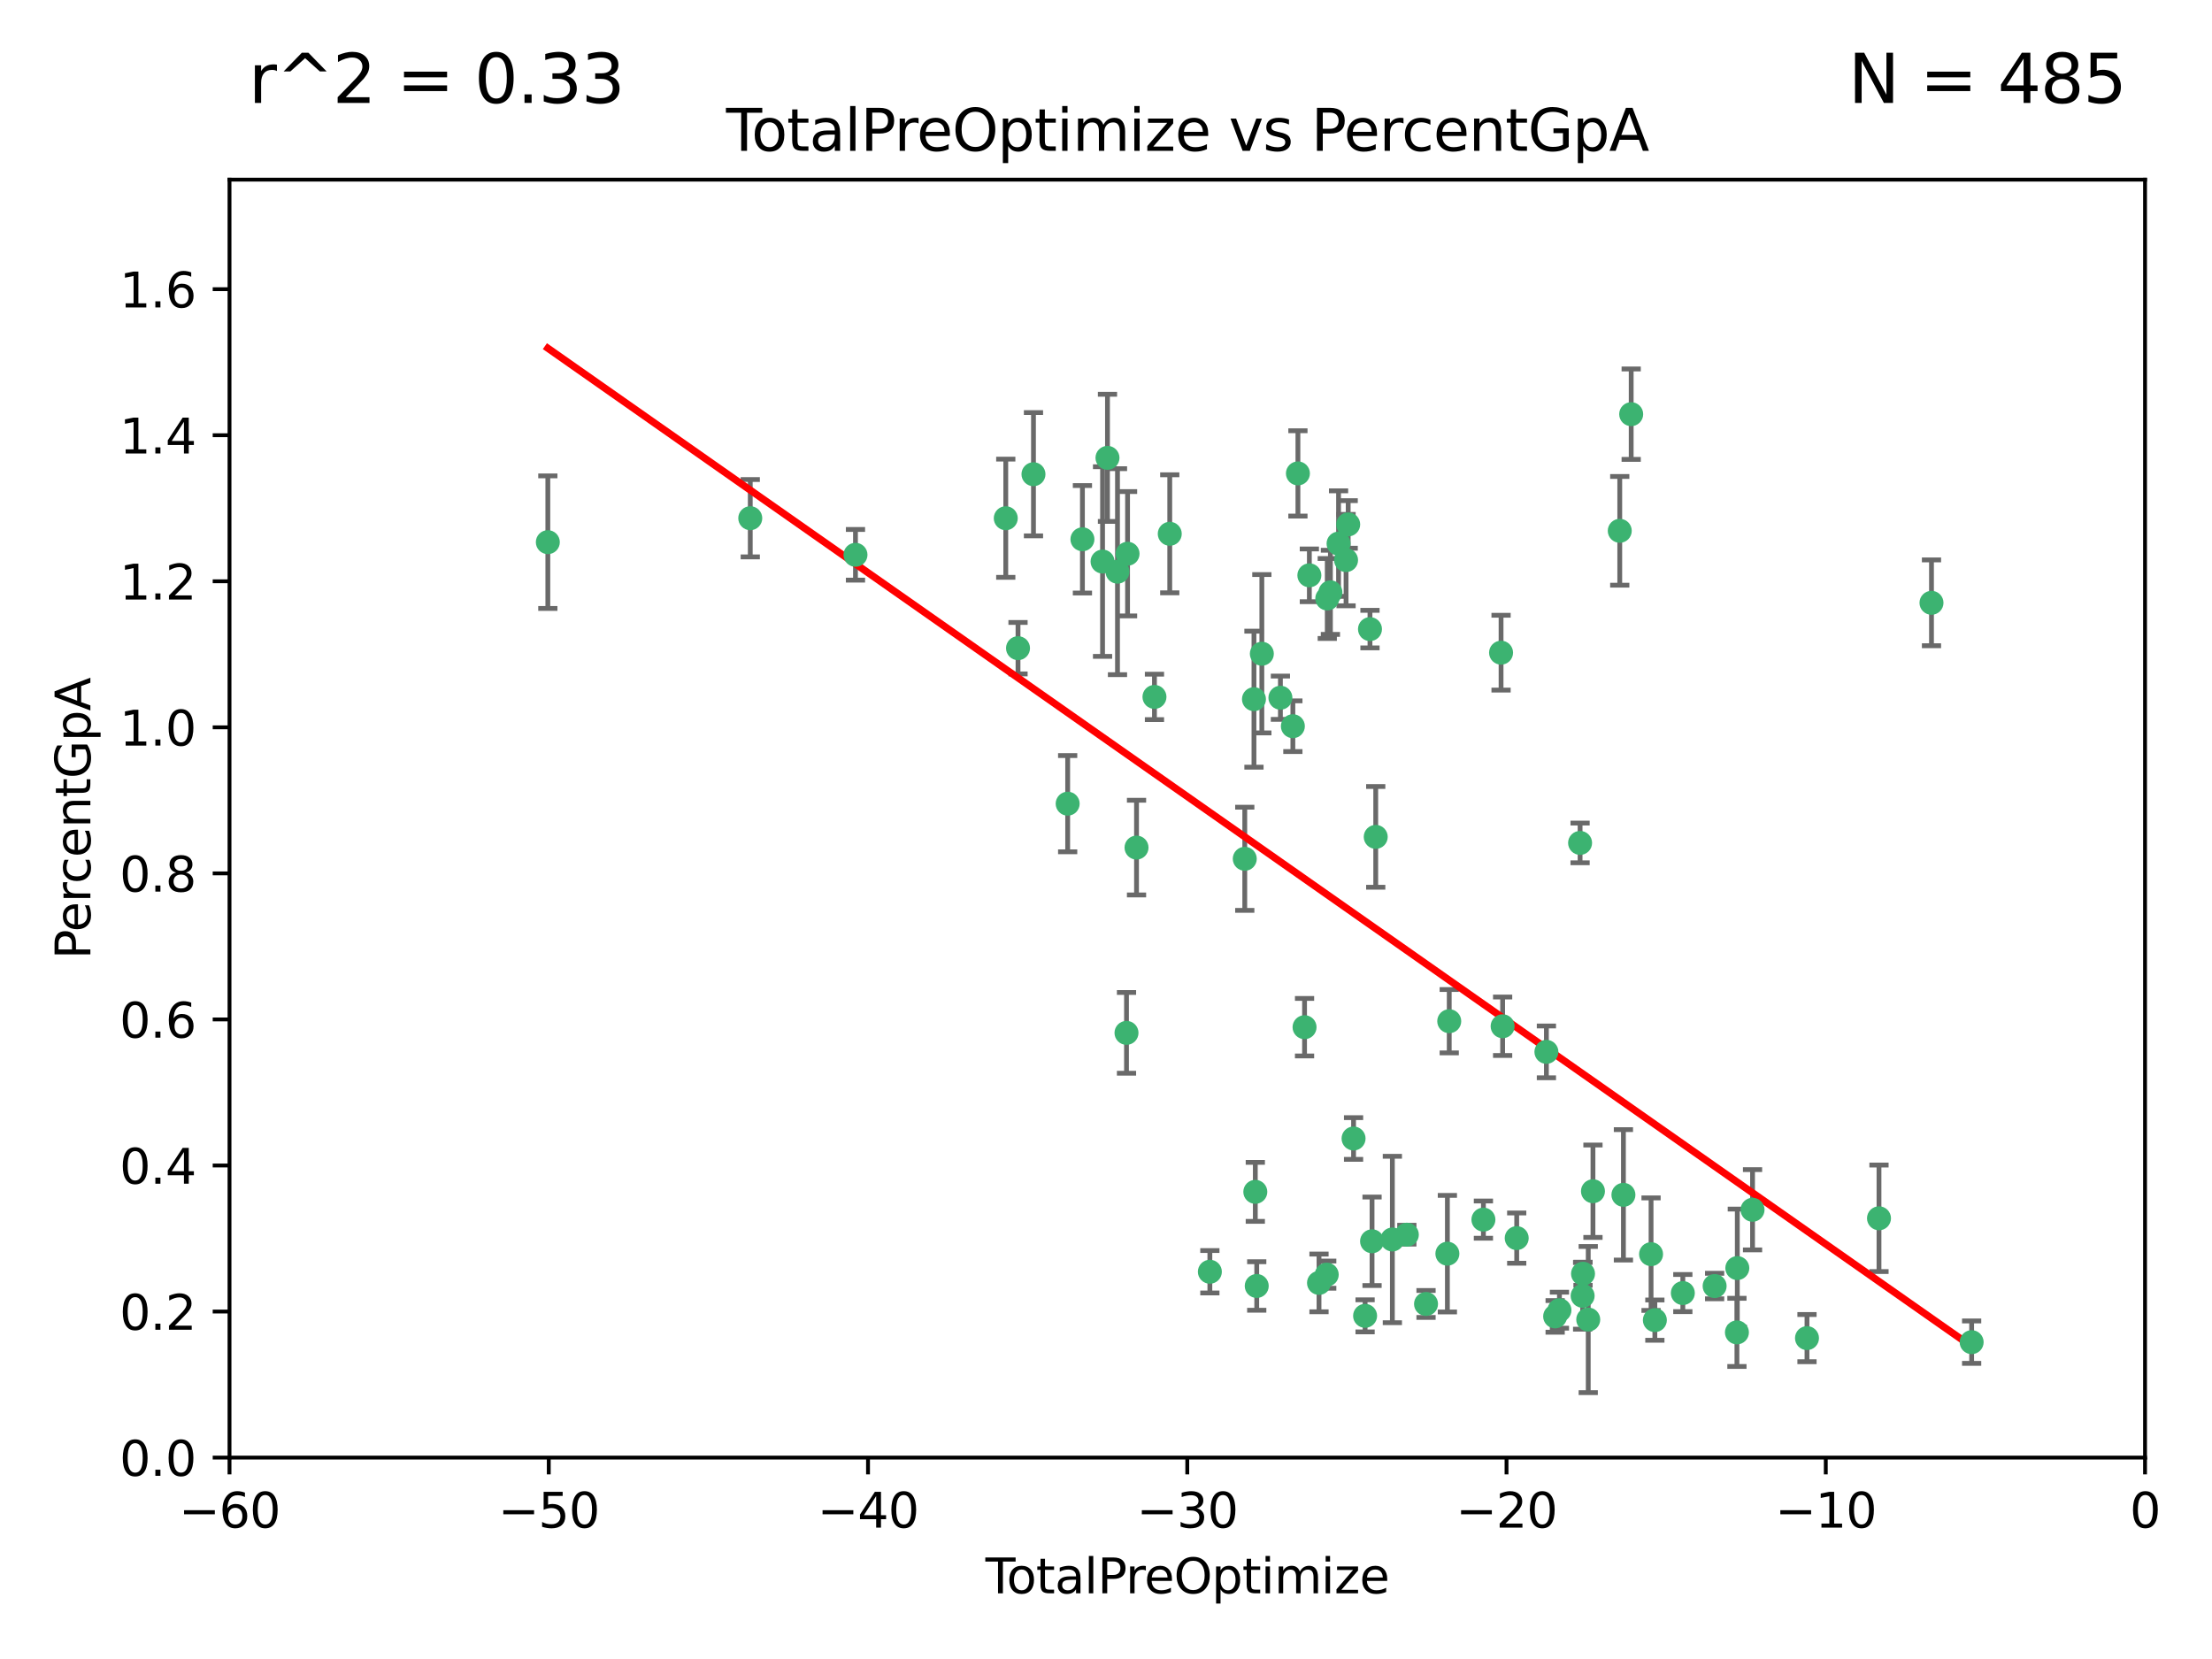 <?xml version="1.0" encoding="utf-8" standalone="no"?>
<!DOCTYPE svg PUBLIC "-//W3C//DTD SVG 1.1//EN"
  "http://www.w3.org/Graphics/SVG/1.1/DTD/svg11.dtd">
<svg xmlns:xlink="http://www.w3.org/1999/xlink" width="460.8pt" height="345.6pt" viewBox="0 0 460.8 345.6" xmlns="http://www.w3.org/2000/svg" version="1.1">
 <defs>
  <style type="text/css">*{stroke-linejoin: round; stroke-linecap: butt}</style>
 </defs>
 <g id="figure_1">
  <g id="patch_1">
   <path d="M 0 345.6 
L 460.8 345.6 
L 460.8 0 
L 0 0 
z
" style="fill: #ffffff"/>
  </g>
  <g id="axes_1">
   <g id="patch_2">
    <path d="M 47.81 303.64 
L 446.85 303.64 
L 446.85 37.422 
L 47.81 37.422 
z
" style="fill: #ffffff"/>
   </g>
   <g id="PathCollection_1">
    <defs>
     <path id="m3c18250bcb" d="M 0 1.118 
C 0.297 1.118 0.581 1 0.791 0.791 
C 1 0.581 1.118 0.297 1.118 0 
C 1.118 -0.297 1 -0.581 0.791 -0.791 
C 0.581 -1 0.297 -1.118 0 -1.118 
C -0.297 -1.118 -0.581 -1 -0.791 -0.791 
C -1 -0.581 -1.118 -0.297 -1.118 0 
C -1.118 0.297 -1 0.581 -0.791 0.791 
C -0.581 1 -0.297 1.118 0 1.118 
z
" style="stroke: #3cb371"/>
    </defs>
    <g clip-path="url(#p58dece9955)">
     <use xlink:href="#m3c18250bcb" x="114.124" y="112.942" style="fill: #3cb371; stroke: #3cb371"/>
     <use xlink:href="#m3c18250bcb" x="156.294" y="107.951" style="fill: #3cb371; stroke: #3cb371"/>
     <use xlink:href="#m3c18250bcb" x="178.212" y="115.575" style="fill: #3cb371; stroke: #3cb371"/>
     <use xlink:href="#m3c18250bcb" x="209.52" y="107.957" style="fill: #3cb371; stroke: #3cb371"/>
     <use xlink:href="#m3c18250bcb" x="212.071" y="135.027" style="fill: #3cb371; stroke: #3cb371"/>
     <use xlink:href="#m3c18250bcb" x="215.291" y="98.789" style="fill: #3cb371; stroke: #3cb371"/>
     <use xlink:href="#m3c18250bcb" x="222.415" y="167.422" style="fill: #3cb371; stroke: #3cb371"/>
     <use xlink:href="#m3c18250bcb" x="225.49" y="112.342" style="fill: #3cb371; stroke: #3cb371"/>
     <use xlink:href="#m3c18250bcb" x="229.683" y="116.981" style="fill: #3cb371; stroke: #3cb371"/>
     <use xlink:href="#m3c18250bcb" x="230.709" y="95.379" style="fill: #3cb371; stroke: #3cb371"/>
     <use xlink:href="#m3c18250bcb" x="232.794" y="119.09" style="fill: #3cb371; stroke: #3cb371"/>
     <use xlink:href="#m3c18250bcb" x="234.671" y="215.165" style="fill: #3cb371; stroke: #3cb371"/>
     <use xlink:href="#m3c18250bcb" x="234.891" y="115.354" style="fill: #3cb371; stroke: #3cb371"/>
     <use xlink:href="#m3c18250bcb" x="236.759" y="176.567" style="fill: #3cb371; stroke: #3cb371"/>
     <use xlink:href="#m3c18250bcb" x="240.496" y="145.177" style="fill: #3cb371; stroke: #3cb371"/>
     <use xlink:href="#m3c18250bcb" x="243.682" y="111.2" style="fill: #3cb371; stroke: #3cb371"/>
     <use xlink:href="#m3c18250bcb" x="252.037" y="264.929" style="fill: #3cb371; stroke: #3cb371"/>
     <use xlink:href="#m3c18250bcb" x="259.308" y="178.902" style="fill: #3cb371; stroke: #3cb371"/>
     <use xlink:href="#m3c18250bcb" x="261.223" y="145.65" style="fill: #3cb371; stroke: #3cb371"/>
     <use xlink:href="#m3c18250bcb" x="261.505" y="248.282" style="fill: #3cb371; stroke: #3cb371"/>
     <use xlink:href="#m3c18250bcb" x="261.801" y="267.892" style="fill: #3cb371; stroke: #3cb371"/>
     <use xlink:href="#m3c18250bcb" x="262.865" y="136.185" style="fill: #3cb371; stroke: #3cb371"/>
     <use xlink:href="#m3c18250bcb" x="266.733" y="145.347" style="fill: #3cb371; stroke: #3cb371"/>
     <use xlink:href="#m3c18250bcb" x="269.328" y="151.28" style="fill: #3cb371; stroke: #3cb371"/>
     <use xlink:href="#m3c18250bcb" x="270.381" y="98.62" style="fill: #3cb371; stroke: #3cb371"/>
     <use xlink:href="#m3c18250bcb" x="271.762" y="213.983" style="fill: #3cb371; stroke: #3cb371"/>
     <use xlink:href="#m3c18250bcb" x="272.764" y="119.85" style="fill: #3cb371; stroke: #3cb371"/>
     <use xlink:href="#m3c18250bcb" x="274.773" y="267.254" style="fill: #3cb371; stroke: #3cb371"/>
     <use xlink:href="#m3c18250bcb" x="276.383" y="265.529" style="fill: #3cb371; stroke: #3cb371"/>
     <use xlink:href="#m3c18250bcb" x="276.495" y="124.676" style="fill: #3cb371; stroke: #3cb371"/>
     <use xlink:href="#m3c18250bcb" x="277.15" y="123.393" style="fill: #3cb371; stroke: #3cb371"/>
     <use xlink:href="#m3c18250bcb" x="278.846" y="113.24" style="fill: #3cb371; stroke: #3cb371"/>
     <use xlink:href="#m3c18250bcb" x="280.408" y="116.68" style="fill: #3cb371; stroke: #3cb371"/>
     <use xlink:href="#m3c18250bcb" x="280.853" y="109.247" style="fill: #3cb371; stroke: #3cb371"/>
     <use xlink:href="#m3c18250bcb" x="281.973" y="237.171" style="fill: #3cb371; stroke: #3cb371"/>
     <use xlink:href="#m3c18250bcb" x="284.374" y="274.114" style="fill: #3cb371; stroke: #3cb371"/>
     <use xlink:href="#m3c18250bcb" x="285.392" y="131.055" style="fill: #3cb371; stroke: #3cb371"/>
     <use xlink:href="#m3c18250bcb" x="285.823" y="258.58" style="fill: #3cb371; stroke: #3cb371"/>
     <use xlink:href="#m3c18250bcb" x="286.59" y="174.337" style="fill: #3cb371; stroke: #3cb371"/>
     <use xlink:href="#m3c18250bcb" x="290.054" y="258.208" style="fill: #3cb371; stroke: #3cb371"/>
     <use xlink:href="#m3c18250bcb" x="293.069" y="257.207" style="fill: #3cb371; stroke: #3cb371"/>
     <use xlink:href="#m3c18250bcb" x="297.068" y="271.638" style="fill: #3cb371; stroke: #3cb371"/>
     <use xlink:href="#m3c18250bcb" x="301.517" y="261.164" style="fill: #3cb371; stroke: #3cb371"/>
     <use xlink:href="#m3c18250bcb" x="301.902" y="212.736" style="fill: #3cb371; stroke: #3cb371"/>
     <use xlink:href="#m3c18250bcb" x="309.022" y="254.066" style="fill: #3cb371; stroke: #3cb371"/>
     <use xlink:href="#m3c18250bcb" x="312.699" y="135.965" style="fill: #3cb371; stroke: #3cb371"/>
     <use xlink:href="#m3c18250bcb" x="313.025" y="213.785" style="fill: #3cb371; stroke: #3cb371"/>
     <use xlink:href="#m3c18250bcb" x="315.958" y="257.921" style="fill: #3cb371; stroke: #3cb371"/>
     <use xlink:href="#m3c18250bcb" x="322.145" y="219.122" style="fill: #3cb371; stroke: #3cb371"/>
     <use xlink:href="#m3c18250bcb" x="323.966" y="274.228" style="fill: #3cb371; stroke: #3cb371"/>
     <use xlink:href="#m3c18250bcb" x="324.859" y="272.938" style="fill: #3cb371; stroke: #3cb371"/>
     <use xlink:href="#m3c18250bcb" x="329.161" y="175.595" style="fill: #3cb371; stroke: #3cb371"/>
     <use xlink:href="#m3c18250bcb" x="329.692" y="269.943" style="fill: #3cb371; stroke: #3cb371"/>
     <use xlink:href="#m3c18250bcb" x="329.771" y="265.342" style="fill: #3cb371; stroke: #3cb371"/>
     <use xlink:href="#m3c18250bcb" x="330.86" y="274.885" style="fill: #3cb371; stroke: #3cb371"/>
     <use xlink:href="#m3c18250bcb" x="331.843" y="248.154" style="fill: #3cb371; stroke: #3cb371"/>
     <use xlink:href="#m3c18250bcb" x="337.425" y="110.578" style="fill: #3cb371; stroke: #3cb371"/>
     <use xlink:href="#m3c18250bcb" x="338.189" y="248.906" style="fill: #3cb371; stroke: #3cb371"/>
     <use xlink:href="#m3c18250bcb" x="339.806" y="86.28" style="fill: #3cb371; stroke: #3cb371"/>
     <use xlink:href="#m3c18250bcb" x="343.946" y="261.265" style="fill: #3cb371; stroke: #3cb371"/>
     <use xlink:href="#m3c18250bcb" x="344.738" y="275.006" style="fill: #3cb371; stroke: #3cb371"/>
     <use xlink:href="#m3c18250bcb" x="350.564" y="269.367" style="fill: #3cb371; stroke: #3cb371"/>
     <use xlink:href="#m3c18250bcb" x="357.188" y="267.907" style="fill: #3cb371; stroke: #3cb371"/>
     <use xlink:href="#m3c18250bcb" x="361.833" y="277.561" style="fill: #3cb371; stroke: #3cb371"/>
     <use xlink:href="#m3c18250bcb" x="361.914" y="264.164" style="fill: #3cb371; stroke: #3cb371"/>
     <use xlink:href="#m3c18250bcb" x="365.087" y="252.017" style="fill: #3cb371; stroke: #3cb371"/>
     <use xlink:href="#m3c18250bcb" x="376.429" y="278.754" style="fill: #3cb371; stroke: #3cb371"/>
     <use xlink:href="#m3c18250bcb" x="391.428" y="253.793" style="fill: #3cb371; stroke: #3cb371"/>
     <use xlink:href="#m3c18250bcb" x="402.364" y="125.576" style="fill: #3cb371; stroke: #3cb371"/>
     <use xlink:href="#m3c18250bcb" x="410.73" y="279.596" style="fill: #3cb371; stroke: #3cb371"/>
    </g>
   </g>
   <g id="matplotlib.axis_1">
    <g id="xtick_1">
     <g id="line2d_1">
      <defs>
       <path id="m5aa8af9aa5" d="M 0 0 
L 0 3.5 
" style="stroke: #000000; stroke-width: 0.8"/>
      </defs>
      <g>
       <use xlink:href="#m5aa8af9aa5" x="47.81" y="303.64" style="stroke: #000000; stroke-width: 0.8"/>
      </g>
     </g>
     <g id="text_1">
      <!-- −60 -->
      <g transform="translate(37.258 318.238)scale(0.1 -0.1)">
       <defs>
        <path id="DejaVuSans-2212" d="M 678 2272 
L 4684 2272 
L 4684 1741 
L 678 1741 
L 678 2272 
z
" transform="scale(0.016)"/>
        <path id="DejaVuSans-36" d="M 2113 2584 
Q 1688 2584 1439 2293 
Q 1191 2003 1191 1497 
Q 1191 994 1439 701 
Q 1688 409 2113 409 
Q 2538 409 2786 701 
Q 3034 994 3034 1497 
Q 3034 2003 2786 2293 
Q 2538 2584 2113 2584 
z
M 3366 4563 
L 3366 3988 
Q 3128 4100 2886 4159 
Q 2644 4219 2406 4219 
Q 1781 4219 1451 3797 
Q 1122 3375 1075 2522 
Q 1259 2794 1537 2939 
Q 1816 3084 2150 3084 
Q 2853 3084 3261 2657 
Q 3669 2231 3669 1497 
Q 3669 778 3244 343 
Q 2819 -91 2113 -91 
Q 1303 -91 875 529 
Q 447 1150 447 2328 
Q 447 3434 972 4092 
Q 1497 4750 2381 4750 
Q 2619 4750 2861 4703 
Q 3103 4656 3366 4563 
z
" transform="scale(0.016)"/>
        <path id="DejaVuSans-30" d="M 2034 4250 
Q 1547 4250 1301 3770 
Q 1056 3291 1056 2328 
Q 1056 1369 1301 889 
Q 1547 409 2034 409 
Q 2525 409 2770 889 
Q 3016 1369 3016 2328 
Q 3016 3291 2770 3770 
Q 2525 4250 2034 4250 
z
M 2034 4750 
Q 2819 4750 3233 4129 
Q 3647 3509 3647 2328 
Q 3647 1150 3233 529 
Q 2819 -91 2034 -91 
Q 1250 -91 836 529 
Q 422 1150 422 2328 
Q 422 3509 836 4129 
Q 1250 4750 2034 4750 
z
" transform="scale(0.016)"/>
       </defs>
       <use xlink:href="#DejaVuSans-2212"/>
       <use xlink:href="#DejaVuSans-36" x="83.789"/>
       <use xlink:href="#DejaVuSans-30" x="147.412"/>
      </g>
     </g>
    </g>
    <g id="xtick_2">
     <g id="line2d_2">
      <g>
       <use xlink:href="#m5aa8af9aa5" x="114.317" y="303.64" style="stroke: #000000; stroke-width: 0.8"/>
      </g>
     </g>
     <g id="text_2">
      <!-- −50 -->
      <g transform="translate(103.764 318.238)scale(0.1 -0.1)">
       <defs>
        <path id="DejaVuSans-35" d="M 691 4666 
L 3169 4666 
L 3169 4134 
L 1269 4134 
L 1269 2991 
Q 1406 3038 1543 3061 
Q 1681 3084 1819 3084 
Q 2600 3084 3056 2656 
Q 3513 2228 3513 1497 
Q 3513 744 3044 326 
Q 2575 -91 1722 -91 
Q 1428 -91 1123 -41 
Q 819 9 494 109 
L 494 744 
Q 775 591 1075 516 
Q 1375 441 1709 441 
Q 2250 441 2565 725 
Q 2881 1009 2881 1497 
Q 2881 1984 2565 2268 
Q 2250 2553 1709 2553 
Q 1456 2553 1204 2497 
Q 953 2441 691 2322 
L 691 4666 
z
" transform="scale(0.016)"/>
       </defs>
       <use xlink:href="#DejaVuSans-2212"/>
       <use xlink:href="#DejaVuSans-35" x="83.789"/>
       <use xlink:href="#DejaVuSans-30" x="147.412"/>
      </g>
     </g>
    </g>
    <g id="xtick_3">
     <g id="line2d_3">
      <g>
       <use xlink:href="#m5aa8af9aa5" x="180.823" y="303.64" style="stroke: #000000; stroke-width: 0.8"/>
      </g>
     </g>
     <g id="text_3">
      <!-- −40 -->
      <g transform="translate(170.271 318.238)scale(0.1 -0.1)">
       <defs>
        <path id="DejaVuSans-34" d="M 2419 4116 
L 825 1625 
L 2419 1625 
L 2419 4116 
z
M 2253 4666 
L 3047 4666 
L 3047 1625 
L 3713 1625 
L 3713 1100 
L 3047 1100 
L 3047 0 
L 2419 0 
L 2419 1100 
L 313 1100 
L 313 1709 
L 2253 4666 
z
" transform="scale(0.016)"/>
       </defs>
       <use xlink:href="#DejaVuSans-2212"/>
       <use xlink:href="#DejaVuSans-34" x="83.789"/>
       <use xlink:href="#DejaVuSans-30" x="147.412"/>
      </g>
     </g>
    </g>
    <g id="xtick_4">
     <g id="line2d_4">
      <g>
       <use xlink:href="#m5aa8af9aa5" x="247.33" y="303.64" style="stroke: #000000; stroke-width: 0.8"/>
      </g>
     </g>
     <g id="text_4">
      <!-- −30 -->
      <g transform="translate(236.778 318.238)scale(0.1 -0.1)">
       <defs>
        <path id="DejaVuSans-33" d="M 2597 2516 
Q 3050 2419 3304 2112 
Q 3559 1806 3559 1356 
Q 3559 666 3084 287 
Q 2609 -91 1734 -91 
Q 1441 -91 1130 -33 
Q 819 25 488 141 
L 488 750 
Q 750 597 1062 519 
Q 1375 441 1716 441 
Q 2309 441 2620 675 
Q 2931 909 2931 1356 
Q 2931 1769 2642 2001 
Q 2353 2234 1838 2234 
L 1294 2234 
L 1294 2753 
L 1863 2753 
Q 2328 2753 2575 2939 
Q 2822 3125 2822 3475 
Q 2822 3834 2567 4026 
Q 2313 4219 1838 4219 
Q 1578 4219 1281 4162 
Q 984 4106 628 3988 
L 628 4550 
Q 988 4650 1302 4700 
Q 1616 4750 1894 4750 
Q 2613 4750 3031 4423 
Q 3450 4097 3450 3541 
Q 3450 3153 3228 2886 
Q 3006 2619 2597 2516 
z
" transform="scale(0.016)"/>
       </defs>
       <use xlink:href="#DejaVuSans-2212"/>
       <use xlink:href="#DejaVuSans-33" x="83.789"/>
       <use xlink:href="#DejaVuSans-30" x="147.412"/>
      </g>
     </g>
    </g>
    <g id="xtick_5">
     <g id="line2d_5">
      <g>
       <use xlink:href="#m5aa8af9aa5" x="313.837" y="303.64" style="stroke: #000000; stroke-width: 0.8"/>
      </g>
     </g>
     <g id="text_5">
      <!-- −20 -->
      <g transform="translate(303.284 318.238)scale(0.1 -0.1)">
       <defs>
        <path id="DejaVuSans-32" d="M 1228 531 
L 3431 531 
L 3431 0 
L 469 0 
L 469 531 
Q 828 903 1448 1529 
Q 2069 2156 2228 2338 
Q 2531 2678 2651 2914 
Q 2772 3150 2772 3378 
Q 2772 3750 2511 3984 
Q 2250 4219 1831 4219 
Q 1534 4219 1204 4116 
Q 875 4013 500 3803 
L 500 4441 
Q 881 4594 1212 4672 
Q 1544 4750 1819 4750 
Q 2544 4750 2975 4387 
Q 3406 4025 3406 3419 
Q 3406 3131 3298 2873 
Q 3191 2616 2906 2266 
Q 2828 2175 2409 1742 
Q 1991 1309 1228 531 
z
" transform="scale(0.016)"/>
       </defs>
       <use xlink:href="#DejaVuSans-2212"/>
       <use xlink:href="#DejaVuSans-32" x="83.789"/>
       <use xlink:href="#DejaVuSans-30" x="147.412"/>
      </g>
     </g>
    </g>
    <g id="xtick_6">
     <g id="line2d_6">
      <g>
       <use xlink:href="#m5aa8af9aa5" x="380.343" y="303.64" style="stroke: #000000; stroke-width: 0.8"/>
      </g>
     </g>
     <g id="text_6">
      <!-- −10 -->
      <g transform="translate(369.791 318.238)scale(0.1 -0.1)">
       <defs>
        <path id="DejaVuSans-31" d="M 794 531 
L 1825 531 
L 1825 4091 
L 703 3866 
L 703 4441 
L 1819 4666 
L 2450 4666 
L 2450 531 
L 3481 531 
L 3481 0 
L 794 0 
L 794 531 
z
" transform="scale(0.016)"/>
       </defs>
       <use xlink:href="#DejaVuSans-2212"/>
       <use xlink:href="#DejaVuSans-31" x="83.789"/>
       <use xlink:href="#DejaVuSans-30" x="147.412"/>
      </g>
     </g>
    </g>
    <g id="xtick_7">
     <g id="line2d_7">
      <g>
       <use xlink:href="#m5aa8af9aa5" x="446.85" y="303.64" style="stroke: #000000; stroke-width: 0.8"/>
      </g>
     </g>
     <g id="text_7">
      <!-- 0 -->
      <g transform="translate(443.669 318.238)scale(0.1 -0.1)">
       <use xlink:href="#DejaVuSans-30"/>
      </g>
     </g>
    </g>
    <g id="text_8">
     <!-- TotalPreOptimize -->
     <g transform="translate(205.287 331.917)scale(0.1 -0.1)">
      <defs>
       <path id="DejaVuSans-54" d="M -19 4666 
L 3928 4666 
L 3928 4134 
L 2272 4134 
L 2272 0 
L 1638 0 
L 1638 4134 
L -19 4134 
L -19 4666 
z
" transform="scale(0.016)"/>
       <path id="DejaVuSans-6f" d="M 1959 3097 
Q 1497 3097 1228 2736 
Q 959 2375 959 1747 
Q 959 1119 1226 758 
Q 1494 397 1959 397 
Q 2419 397 2687 759 
Q 2956 1122 2956 1747 
Q 2956 2369 2687 2733 
Q 2419 3097 1959 3097 
z
M 1959 3584 
Q 2709 3584 3137 3096 
Q 3566 2609 3566 1747 
Q 3566 888 3137 398 
Q 2709 -91 1959 -91 
Q 1206 -91 779 398 
Q 353 888 353 1747 
Q 353 2609 779 3096 
Q 1206 3584 1959 3584 
z
" transform="scale(0.016)"/>
       <path id="DejaVuSans-74" d="M 1172 4494 
L 1172 3500 
L 2356 3500 
L 2356 3053 
L 1172 3053 
L 1172 1153 
Q 1172 725 1289 603 
Q 1406 481 1766 481 
L 2356 481 
L 2356 0 
L 1766 0 
Q 1100 0 847 248 
Q 594 497 594 1153 
L 594 3053 
L 172 3053 
L 172 3500 
L 594 3500 
L 594 4494 
L 1172 4494 
z
" transform="scale(0.016)"/>
       <path id="DejaVuSans-61" d="M 2194 1759 
Q 1497 1759 1228 1600 
Q 959 1441 959 1056 
Q 959 750 1161 570 
Q 1363 391 1709 391 
Q 2188 391 2477 730 
Q 2766 1069 2766 1631 
L 2766 1759 
L 2194 1759 
z
M 3341 1997 
L 3341 0 
L 2766 0 
L 2766 531 
Q 2569 213 2275 61 
Q 1981 -91 1556 -91 
Q 1019 -91 701 211 
Q 384 513 384 1019 
Q 384 1609 779 1909 
Q 1175 2209 1959 2209 
L 2766 2209 
L 2766 2266 
Q 2766 2663 2505 2880 
Q 2244 3097 1772 3097 
Q 1472 3097 1187 3025 
Q 903 2953 641 2809 
L 641 3341 
Q 956 3463 1253 3523 
Q 1550 3584 1831 3584 
Q 2591 3584 2966 3190 
Q 3341 2797 3341 1997 
z
" transform="scale(0.016)"/>
       <path id="DejaVuSans-6c" d="M 603 4863 
L 1178 4863 
L 1178 0 
L 603 0 
L 603 4863 
z
" transform="scale(0.016)"/>
       <path id="DejaVuSans-50" d="M 1259 4147 
L 1259 2394 
L 2053 2394 
Q 2494 2394 2734 2622 
Q 2975 2850 2975 3272 
Q 2975 3691 2734 3919 
Q 2494 4147 2053 4147 
L 1259 4147 
z
M 628 4666 
L 2053 4666 
Q 2838 4666 3239 4311 
Q 3641 3956 3641 3272 
Q 3641 2581 3239 2228 
Q 2838 1875 2053 1875 
L 1259 1875 
L 1259 0 
L 628 0 
L 628 4666 
z
" transform="scale(0.016)"/>
       <path id="DejaVuSans-72" d="M 2631 2963 
Q 2534 3019 2420 3045 
Q 2306 3072 2169 3072 
Q 1681 3072 1420 2755 
Q 1159 2438 1159 1844 
L 1159 0 
L 581 0 
L 581 3500 
L 1159 3500 
L 1159 2956 
Q 1341 3275 1631 3429 
Q 1922 3584 2338 3584 
Q 2397 3584 2469 3576 
Q 2541 3569 2628 3553 
L 2631 2963 
z
" transform="scale(0.016)"/>
       <path id="DejaVuSans-65" d="M 3597 1894 
L 3597 1613 
L 953 1613 
Q 991 1019 1311 708 
Q 1631 397 2203 397 
Q 2534 397 2845 478 
Q 3156 559 3463 722 
L 3463 178 
Q 3153 47 2828 -22 
Q 2503 -91 2169 -91 
Q 1331 -91 842 396 
Q 353 884 353 1716 
Q 353 2575 817 3079 
Q 1281 3584 2069 3584 
Q 2775 3584 3186 3129 
Q 3597 2675 3597 1894 
z
M 3022 2063 
Q 3016 2534 2758 2815 
Q 2500 3097 2075 3097 
Q 1594 3097 1305 2825 
Q 1016 2553 972 2059 
L 3022 2063 
z
" transform="scale(0.016)"/>
       <path id="DejaVuSans-4f" d="M 2522 4238 
Q 1834 4238 1429 3725 
Q 1025 3213 1025 2328 
Q 1025 1447 1429 934 
Q 1834 422 2522 422 
Q 3209 422 3611 934 
Q 4013 1447 4013 2328 
Q 4013 3213 3611 3725 
Q 3209 4238 2522 4238 
z
M 2522 4750 
Q 3503 4750 4090 4092 
Q 4678 3434 4678 2328 
Q 4678 1225 4090 567 
Q 3503 -91 2522 -91 
Q 1538 -91 948 565 
Q 359 1222 359 2328 
Q 359 3434 948 4092 
Q 1538 4750 2522 4750 
z
" transform="scale(0.016)"/>
       <path id="DejaVuSans-70" d="M 1159 525 
L 1159 -1331 
L 581 -1331 
L 581 3500 
L 1159 3500 
L 1159 2969 
Q 1341 3281 1617 3432 
Q 1894 3584 2278 3584 
Q 2916 3584 3314 3078 
Q 3713 2572 3713 1747 
Q 3713 922 3314 415 
Q 2916 -91 2278 -91 
Q 1894 -91 1617 61 
Q 1341 213 1159 525 
z
M 3116 1747 
Q 3116 2381 2855 2742 
Q 2594 3103 2138 3103 
Q 1681 3103 1420 2742 
Q 1159 2381 1159 1747 
Q 1159 1113 1420 752 
Q 1681 391 2138 391 
Q 2594 391 2855 752 
Q 3116 1113 3116 1747 
z
" transform="scale(0.016)"/>
       <path id="DejaVuSans-69" d="M 603 3500 
L 1178 3500 
L 1178 0 
L 603 0 
L 603 3500 
z
M 603 4863 
L 1178 4863 
L 1178 4134 
L 603 4134 
L 603 4863 
z
" transform="scale(0.016)"/>
       <path id="DejaVuSans-6d" d="M 3328 2828 
Q 3544 3216 3844 3400 
Q 4144 3584 4550 3584 
Q 5097 3584 5394 3201 
Q 5691 2819 5691 2113 
L 5691 0 
L 5113 0 
L 5113 2094 
Q 5113 2597 4934 2840 
Q 4756 3084 4391 3084 
Q 3944 3084 3684 2787 
Q 3425 2491 3425 1978 
L 3425 0 
L 2847 0 
L 2847 2094 
Q 2847 2600 2669 2842 
Q 2491 3084 2119 3084 
Q 1678 3084 1418 2786 
Q 1159 2488 1159 1978 
L 1159 0 
L 581 0 
L 581 3500 
L 1159 3500 
L 1159 2956 
Q 1356 3278 1631 3431 
Q 1906 3584 2284 3584 
Q 2666 3584 2933 3390 
Q 3200 3197 3328 2828 
z
" transform="scale(0.016)"/>
       <path id="DejaVuSans-7a" d="M 353 3500 
L 3084 3500 
L 3084 2975 
L 922 459 
L 3084 459 
L 3084 0 
L 275 0 
L 275 525 
L 2438 3041 
L 353 3041 
L 353 3500 
z
" transform="scale(0.016)"/>
      </defs>
      <use xlink:href="#DejaVuSans-54"/>
      <use xlink:href="#DejaVuSans-6f" x="44.084"/>
      <use xlink:href="#DejaVuSans-74" x="105.266"/>
      <use xlink:href="#DejaVuSans-61" x="144.475"/>
      <use xlink:href="#DejaVuSans-6c" x="205.754"/>
      <use xlink:href="#DejaVuSans-50" x="233.537"/>
      <use xlink:href="#DejaVuSans-72" x="292.09"/>
      <use xlink:href="#DejaVuSans-65" x="330.953"/>
      <use xlink:href="#DejaVuSans-4f" x="392.477"/>
      <use xlink:href="#DejaVuSans-70" x="471.188"/>
      <use xlink:href="#DejaVuSans-74" x="534.664"/>
      <use xlink:href="#DejaVuSans-69" x="573.873"/>
      <use xlink:href="#DejaVuSans-6d" x="601.656"/>
      <use xlink:href="#DejaVuSans-69" x="699.068"/>
      <use xlink:href="#DejaVuSans-7a" x="726.852"/>
      <use xlink:href="#DejaVuSans-65" x="779.342"/>
     </g>
    </g>
   </g>
   <g id="matplotlib.axis_2">
    <g id="ytick_1">
     <g id="line2d_8">
      <defs>
       <path id="m239d6a379b" d="M 0 0 
L -3.5 0 
" style="stroke: #000000; stroke-width: 0.8"/>
      </defs>
      <g>
       <use xlink:href="#m239d6a379b" x="47.81" y="303.64" style="stroke: #000000; stroke-width: 0.8"/>
      </g>
     </g>
     <g id="text_9">
      <!-- 0.0 -->
      <g transform="translate(24.907 307.439)scale(0.1 -0.1)">
       <defs>
        <path id="DejaVuSans-2e" d="M 684 794 
L 1344 794 
L 1344 0 
L 684 0 
L 684 794 
z
" transform="scale(0.016)"/>
       </defs>
       <use xlink:href="#DejaVuSans-30"/>
       <use xlink:href="#DejaVuSans-2e" x="63.623"/>
       <use xlink:href="#DejaVuSans-30" x="95.41"/>
      </g>
     </g>
    </g>
    <g id="ytick_2">
     <g id="line2d_9">
      <g>
       <use xlink:href="#m239d6a379b" x="47.81" y="273.215" style="stroke: #000000; stroke-width: 0.8"/>
      </g>
     </g>
     <g id="text_10">
      <!-- 0.2 -->
      <g transform="translate(24.907 277.014)scale(0.1 -0.1)">
       <use xlink:href="#DejaVuSans-30"/>
       <use xlink:href="#DejaVuSans-2e" x="63.623"/>
       <use xlink:href="#DejaVuSans-32" x="95.41"/>
      </g>
     </g>
    </g>
    <g id="ytick_3">
     <g id="line2d_10">
      <g>
       <use xlink:href="#m239d6a379b" x="47.81" y="242.79" style="stroke: #000000; stroke-width: 0.8"/>
      </g>
     </g>
     <g id="text_11">
      <!-- 0.4 -->
      <g transform="translate(24.907 246.589)scale(0.1 -0.1)">
       <use xlink:href="#DejaVuSans-30"/>
       <use xlink:href="#DejaVuSans-2e" x="63.623"/>
       <use xlink:href="#DejaVuSans-34" x="95.41"/>
      </g>
     </g>
    </g>
    <g id="ytick_4">
     <g id="line2d_11">
      <g>
       <use xlink:href="#m239d6a379b" x="47.81" y="212.365" style="stroke: #000000; stroke-width: 0.8"/>
      </g>
     </g>
     <g id="text_12">
      <!-- 0.6 -->
      <g transform="translate(24.907 216.164)scale(0.1 -0.1)">
       <use xlink:href="#DejaVuSans-30"/>
       <use xlink:href="#DejaVuSans-2e" x="63.623"/>
       <use xlink:href="#DejaVuSans-36" x="95.41"/>
      </g>
     </g>
    </g>
    <g id="ytick_5">
     <g id="line2d_12">
      <g>
       <use xlink:href="#m239d6a379b" x="47.81" y="181.94" style="stroke: #000000; stroke-width: 0.8"/>
      </g>
     </g>
     <g id="text_13">
      <!-- 0.8 -->
      <g transform="translate(24.907 185.739)scale(0.1 -0.1)">
       <defs>
        <path id="DejaVuSans-38" d="M 2034 2216 
Q 1584 2216 1326 1975 
Q 1069 1734 1069 1313 
Q 1069 891 1326 650 
Q 1584 409 2034 409 
Q 2484 409 2743 651 
Q 3003 894 3003 1313 
Q 3003 1734 2745 1975 
Q 2488 2216 2034 2216 
z
M 1403 2484 
Q 997 2584 770 2862 
Q 544 3141 544 3541 
Q 544 4100 942 4425 
Q 1341 4750 2034 4750 
Q 2731 4750 3128 4425 
Q 3525 4100 3525 3541 
Q 3525 3141 3298 2862 
Q 3072 2584 2669 2484 
Q 3125 2378 3379 2068 
Q 3634 1759 3634 1313 
Q 3634 634 3220 271 
Q 2806 -91 2034 -91 
Q 1263 -91 848 271 
Q 434 634 434 1313 
Q 434 1759 690 2068 
Q 947 2378 1403 2484 
z
M 1172 3481 
Q 1172 3119 1398 2916 
Q 1625 2713 2034 2713 
Q 2441 2713 2670 2916 
Q 2900 3119 2900 3481 
Q 2900 3844 2670 4047 
Q 2441 4250 2034 4250 
Q 1625 4250 1398 4047 
Q 1172 3844 1172 3481 
z
" transform="scale(0.016)"/>
       </defs>
       <use xlink:href="#DejaVuSans-30"/>
       <use xlink:href="#DejaVuSans-2e" x="63.623"/>
       <use xlink:href="#DejaVuSans-38" x="95.41"/>
      </g>
     </g>
    </g>
    <g id="ytick_6">
     <g id="line2d_13">
      <g>
       <use xlink:href="#m239d6a379b" x="47.81" y="151.515" style="stroke: #000000; stroke-width: 0.8"/>
      </g>
     </g>
     <g id="text_14">
      <!-- 1.0 -->
      <g transform="translate(24.907 155.315)scale(0.1 -0.1)">
       <use xlink:href="#DejaVuSans-31"/>
       <use xlink:href="#DejaVuSans-2e" x="63.623"/>
       <use xlink:href="#DejaVuSans-30" x="95.41"/>
      </g>
     </g>
    </g>
    <g id="ytick_7">
     <g id="line2d_14">
      <g>
       <use xlink:href="#m239d6a379b" x="47.81" y="121.09" style="stroke: #000000; stroke-width: 0.8"/>
      </g>
     </g>
     <g id="text_15">
      <!-- 1.2 -->
      <g transform="translate(24.907 124.89)scale(0.1 -0.1)">
       <use xlink:href="#DejaVuSans-31"/>
       <use xlink:href="#DejaVuSans-2e" x="63.623"/>
       <use xlink:href="#DejaVuSans-32" x="95.41"/>
      </g>
     </g>
    </g>
    <g id="ytick_8">
     <g id="line2d_15">
      <g>
       <use xlink:href="#m239d6a379b" x="47.81" y="90.665" style="stroke: #000000; stroke-width: 0.8"/>
      </g>
     </g>
     <g id="text_16">
      <!-- 1.4 -->
      <g transform="translate(24.907 94.465)scale(0.1 -0.1)">
       <use xlink:href="#DejaVuSans-31"/>
       <use xlink:href="#DejaVuSans-2e" x="63.623"/>
       <use xlink:href="#DejaVuSans-34" x="95.41"/>
      </g>
     </g>
    </g>
    <g id="ytick_9">
     <g id="line2d_16">
      <g>
       <use xlink:href="#m239d6a379b" x="47.81" y="60.241" style="stroke: #000000; stroke-width: 0.8"/>
      </g>
     </g>
     <g id="text_17">
      <!-- 1.6 -->
      <g transform="translate(24.907 64.04)scale(0.1 -0.1)">
       <use xlink:href="#DejaVuSans-31"/>
       <use xlink:href="#DejaVuSans-2e" x="63.623"/>
       <use xlink:href="#DejaVuSans-36" x="95.41"/>
      </g>
     </g>
    </g>
    <g id="text_18">
     <!-- PercentGpA -->
     <g transform="translate(18.827 199.807)rotate(-90)scale(0.1 -0.1)">
      <defs>
       <path id="DejaVuSans-63" d="M 3122 3366 
L 3122 2828 
Q 2878 2963 2633 3030 
Q 2388 3097 2138 3097 
Q 1578 3097 1268 2742 
Q 959 2388 959 1747 
Q 959 1106 1268 751 
Q 1578 397 2138 397 
Q 2388 397 2633 464 
Q 2878 531 3122 666 
L 3122 134 
Q 2881 22 2623 -34 
Q 2366 -91 2075 -91 
Q 1284 -91 818 406 
Q 353 903 353 1747 
Q 353 2603 823 3093 
Q 1294 3584 2113 3584 
Q 2378 3584 2631 3529 
Q 2884 3475 3122 3366 
z
" transform="scale(0.016)"/>
       <path id="DejaVuSans-6e" d="M 3513 2113 
L 3513 0 
L 2938 0 
L 2938 2094 
Q 2938 2591 2744 2837 
Q 2550 3084 2163 3084 
Q 1697 3084 1428 2787 
Q 1159 2491 1159 1978 
L 1159 0 
L 581 0 
L 581 3500 
L 1159 3500 
L 1159 2956 
Q 1366 3272 1645 3428 
Q 1925 3584 2291 3584 
Q 2894 3584 3203 3211 
Q 3513 2838 3513 2113 
z
" transform="scale(0.016)"/>
       <path id="DejaVuSans-47" d="M 3809 666 
L 3809 1919 
L 2778 1919 
L 2778 2438 
L 4434 2438 
L 4434 434 
Q 4069 175 3628 42 
Q 3188 -91 2688 -91 
Q 1594 -91 976 548 
Q 359 1188 359 2328 
Q 359 3472 976 4111 
Q 1594 4750 2688 4750 
Q 3144 4750 3555 4637 
Q 3966 4525 4313 4306 
L 4313 3634 
Q 3963 3931 3569 4081 
Q 3175 4231 2741 4231 
Q 1884 4231 1454 3753 
Q 1025 3275 1025 2328 
Q 1025 1384 1454 906 
Q 1884 428 2741 428 
Q 3075 428 3337 486 
Q 3600 544 3809 666 
z
" transform="scale(0.016)"/>
       <path id="DejaVuSans-41" d="M 2188 4044 
L 1331 1722 
L 3047 1722 
L 2188 4044 
z
M 1831 4666 
L 2547 4666 
L 4325 0 
L 3669 0 
L 3244 1197 
L 1141 1197 
L 716 0 
L 50 0 
L 1831 4666 
z
" transform="scale(0.016)"/>
      </defs>
      <use xlink:href="#DejaVuSans-50"/>
      <use xlink:href="#DejaVuSans-65" x="56.678"/>
      <use xlink:href="#DejaVuSans-72" x="118.201"/>
      <use xlink:href="#DejaVuSans-63" x="157.064"/>
      <use xlink:href="#DejaVuSans-65" x="212.045"/>
      <use xlink:href="#DejaVuSans-6e" x="273.568"/>
      <use xlink:href="#DejaVuSans-74" x="336.947"/>
      <use xlink:href="#DejaVuSans-47" x="376.156"/>
      <use xlink:href="#DejaVuSans-70" x="453.646"/>
      <use xlink:href="#DejaVuSans-41" x="517.123"/>
     </g>
    </g>
   </g>
   <g id="LineCollection_1">
    <path d="M 114.124 126.749 
L 114.124 99.136 
" clip-path="url(#p58dece9955)" style="fill: none; stroke: #696969"/>
    <path d="M 156.294 116.01 
L 156.294 99.892 
" clip-path="url(#p58dece9955)" style="fill: none; stroke: #696969"/>
    <path d="M 178.212 120.851 
L 178.212 110.299 
" clip-path="url(#p58dece9955)" style="fill: none; stroke: #696969"/>
    <path d="M 209.52 120.272 
L 209.52 95.642 
" clip-path="url(#p58dece9955)" style="fill: none; stroke: #696969"/>
    <path d="M 212.071 140.389 
L 212.071 129.666 
" clip-path="url(#p58dece9955)" style="fill: none; stroke: #696969"/>
    <path d="M 215.291 111.63 
L 215.291 85.948 
" clip-path="url(#p58dece9955)" style="fill: none; stroke: #696969"/>
    <path d="M 222.415 177.447 
L 222.415 157.397 
" clip-path="url(#p58dece9955)" style="fill: none; stroke: #696969"/>
    <path d="M 225.49 123.537 
L 225.49 101.147 
" clip-path="url(#p58dece9955)" style="fill: none; stroke: #696969"/>
    <path d="M 229.683 136.737 
L 229.683 97.225 
" clip-path="url(#p58dece9955)" style="fill: none; stroke: #696969"/>
    <path d="M 230.709 108.623 
L 230.709 82.135 
" clip-path="url(#p58dece9955)" style="fill: none; stroke: #696969"/>
    <path d="M 232.794 140.547 
L 232.794 97.632 
" clip-path="url(#p58dece9955)" style="fill: none; stroke: #696969"/>
    <path d="M 234.671 223.575 
L 234.671 206.755 
" clip-path="url(#p58dece9955)" style="fill: none; stroke: #696969"/>
    <path d="M 234.891 128.306 
L 234.891 102.403 
" clip-path="url(#p58dece9955)" style="fill: none; stroke: #696969"/>
    <path d="M 236.759 186.432 
L 236.759 166.702 
" clip-path="url(#p58dece9955)" style="fill: none; stroke: #696969"/>
    <path d="M 240.496 149.907 
L 240.496 140.447 
" clip-path="url(#p58dece9955)" style="fill: none; stroke: #696969"/>
    <path d="M 243.682 123.495 
L 243.682 98.905 
" clip-path="url(#p58dece9955)" style="fill: none; stroke: #696969"/>
    <path d="M 252.037 269.347 
L 252.037 260.51 
" clip-path="url(#p58dece9955)" style="fill: none; stroke: #696969"/>
    <path d="M 259.308 189.647 
L 259.308 168.157 
" clip-path="url(#p58dece9955)" style="fill: none; stroke: #696969"/>
    <path d="M 261.223 159.818 
L 261.223 131.481 
" clip-path="url(#p58dece9955)" style="fill: none; stroke: #696969"/>
    <path d="M 261.505 254.426 
L 261.505 242.139 
" clip-path="url(#p58dece9955)" style="fill: none; stroke: #696969"/>
    <path d="M 261.801 272.944 
L 261.801 262.841 
" clip-path="url(#p58dece9955)" style="fill: none; stroke: #696969"/>
    <path d="M 262.865 152.678 
L 262.865 119.692 
" clip-path="url(#p58dece9955)" style="fill: none; stroke: #696969"/>
    <path d="M 266.733 149.857 
L 266.733 140.838 
" clip-path="url(#p58dece9955)" style="fill: none; stroke: #696969"/>
    <path d="M 269.328 156.561 
L 269.328 145.999 
" clip-path="url(#p58dece9955)" style="fill: none; stroke: #696969"/>
    <path d="M 270.381 107.507 
L 270.381 89.732 
" clip-path="url(#p58dece9955)" style="fill: none; stroke: #696969"/>
    <path d="M 271.762 219.972 
L 271.762 207.993 
" clip-path="url(#p58dece9955)" style="fill: none; stroke: #696969"/>
    <path d="M 272.764 125.343 
L 272.764 114.358 
" clip-path="url(#p58dece9955)" style="fill: none; stroke: #696969"/>
    <path d="M 274.773 273.264 
L 274.773 261.243 
" clip-path="url(#p58dece9955)" style="fill: none; stroke: #696969"/>
    <path d="M 276.383 268.364 
L 276.383 262.695 
" clip-path="url(#p58dece9955)" style="fill: none; stroke: #696969"/>
    <path d="M 276.495 133.004 
L 276.495 116.348 
" clip-path="url(#p58dece9955)" style="fill: none; stroke: #696969"/>
    <path d="M 277.15 132.157 
L 277.15 114.628 
" clip-path="url(#p58dece9955)" style="fill: none; stroke: #696969"/>
    <path d="M 278.846 124.231 
L 278.846 102.249 
" clip-path="url(#p58dece9955)" style="fill: none; stroke: #696969"/>
    <path d="M 280.408 126.199 
L 280.408 107.162 
" clip-path="url(#p58dece9955)" style="fill: none; stroke: #696969"/>
    <path d="M 280.853 114.203 
L 280.853 104.291 
" clip-path="url(#p58dece9955)" style="fill: none; stroke: #696969"/>
    <path d="M 281.973 241.515 
L 281.973 232.826 
" clip-path="url(#p58dece9955)" style="fill: none; stroke: #696969"/>
    <path d="M 284.374 277.454 
L 284.374 270.773 
" clip-path="url(#p58dece9955)" style="fill: none; stroke: #696969"/>
    <path d="M 285.392 134.965 
L 285.392 127.145 
" clip-path="url(#p58dece9955)" style="fill: none; stroke: #696969"/>
    <path d="M 285.823 267.796 
L 285.823 249.365 
" clip-path="url(#p58dece9955)" style="fill: none; stroke: #696969"/>
    <path d="M 286.59 184.833 
L 286.59 163.841 
" clip-path="url(#p58dece9955)" style="fill: none; stroke: #696969"/>
    <path d="M 290.054 275.54 
L 290.054 240.875 
" clip-path="url(#p58dece9955)" style="fill: none; stroke: #696969"/>
    <path d="M 293.069 259.176 
L 293.069 255.238 
" clip-path="url(#p58dece9955)" style="fill: none; stroke: #696969"/>
    <path d="M 297.068 274.449 
L 297.068 268.827 
" clip-path="url(#p58dece9955)" style="fill: none; stroke: #696969"/>
    <path d="M 301.517 273.304 
L 301.517 249.024 
" clip-path="url(#p58dece9955)" style="fill: none; stroke: #696969"/>
    <path d="M 301.902 219.334 
L 301.902 206.138 
" clip-path="url(#p58dece9955)" style="fill: none; stroke: #696969"/>
    <path d="M 309.022 257.944 
L 309.022 250.189 
" clip-path="url(#p58dece9955)" style="fill: none; stroke: #696969"/>
    <path d="M 312.699 143.756 
L 312.699 128.173 
" clip-path="url(#p58dece9955)" style="fill: none; stroke: #696969"/>
    <path d="M 313.025 219.874 
L 313.025 207.696 
" clip-path="url(#p58dece9955)" style="fill: none; stroke: #696969"/>
    <path d="M 315.958 263.157 
L 315.958 252.686 
" clip-path="url(#p58dece9955)" style="fill: none; stroke: #696969"/>
    <path d="M 322.145 224.516 
L 322.145 213.729 
" clip-path="url(#p58dece9955)" style="fill: none; stroke: #696969"/>
    <path d="M 323.966 277.523 
L 323.966 270.934 
" clip-path="url(#p58dece9955)" style="fill: none; stroke: #696969"/>
    <path d="M 324.859 276.686 
L 324.859 269.19 
" clip-path="url(#p58dece9955)" style="fill: none; stroke: #696969"/>
    <path d="M 329.161 179.732 
L 329.161 171.458 
" clip-path="url(#p58dece9955)" style="fill: none; stroke: #696969"/>
    <path d="M 329.692 276.888 
L 329.692 262.999 
" clip-path="url(#p58dece9955)" style="fill: none; stroke: #696969"/>
    <path d="M 329.771 267.75 
L 329.771 262.934 
" clip-path="url(#p58dece9955)" style="fill: none; stroke: #696969"/>
    <path d="M 330.86 290.106 
L 330.86 259.664 
" clip-path="url(#p58dece9955)" style="fill: none; stroke: #696969"/>
    <path d="M 331.843 257.779 
L 331.843 238.529 
" clip-path="url(#p58dece9955)" style="fill: none; stroke: #696969"/>
    <path d="M 337.425 121.904 
L 337.425 99.253 
" clip-path="url(#p58dece9955)" style="fill: none; stroke: #696969"/>
    <path d="M 338.189 262.487 
L 338.189 235.325 
" clip-path="url(#p58dece9955)" style="fill: none; stroke: #696969"/>
    <path d="M 339.806 95.699 
L 339.806 76.861 
" clip-path="url(#p58dece9955)" style="fill: none; stroke: #696969"/>
    <path d="M 343.946 272.984 
L 343.946 249.546 
" clip-path="url(#p58dece9955)" style="fill: none; stroke: #696969"/>
    <path d="M 344.738 279.201 
L 344.738 270.811 
" clip-path="url(#p58dece9955)" style="fill: none; stroke: #696969"/>
    <path d="M 350.564 273.234 
L 350.564 265.499 
" clip-path="url(#p58dece9955)" style="fill: none; stroke: #696969"/>
    <path d="M 357.188 270.566 
L 357.188 265.248 
" clip-path="url(#p58dece9955)" style="fill: none; stroke: #696969"/>
    <path d="M 361.833 284.661 
L 361.833 270.46 
" clip-path="url(#p58dece9955)" style="fill: none; stroke: #696969"/>
    <path d="M 361.914 276.456 
L 361.914 251.873 
" clip-path="url(#p58dece9955)" style="fill: none; stroke: #696969"/>
    <path d="M 365.087 260.38 
L 365.087 243.654 
" clip-path="url(#p58dece9955)" style="fill: none; stroke: #696969"/>
    <path d="M 376.429 283.669 
L 376.429 273.839 
" clip-path="url(#p58dece9955)" style="fill: none; stroke: #696969"/>
    <path d="M 391.428 264.886 
L 391.428 242.699 
" clip-path="url(#p58dece9955)" style="fill: none; stroke: #696969"/>
    <path d="M 402.364 134.516 
L 402.364 116.637 
" clip-path="url(#p58dece9955)" style="fill: none; stroke: #696969"/>
    <path d="M 410.73 284.013 
L 410.73 275.179 
" clip-path="url(#p58dece9955)" style="fill: none; stroke: #696969"/>
   </g>
   <g id="line2d_17">
    <defs>
     <path id="m05c0414a57" d="M 2 0 
L -2 -0 
" style="stroke: #696969"/>
    </defs>
    <g clip-path="url(#p58dece9955)">
     <use xlink:href="#m05c0414a57" x="114.124" y="126.749" style="fill: #696969; stroke: #696969"/>
     <use xlink:href="#m05c0414a57" x="156.294" y="116.01" style="fill: #696969; stroke: #696969"/>
     <use xlink:href="#m05c0414a57" x="178.212" y="120.851" style="fill: #696969; stroke: #696969"/>
     <use xlink:href="#m05c0414a57" x="209.52" y="120.272" style="fill: #696969; stroke: #696969"/>
     <use xlink:href="#m05c0414a57" x="212.071" y="140.389" style="fill: #696969; stroke: #696969"/>
     <use xlink:href="#m05c0414a57" x="215.291" y="111.63" style="fill: #696969; stroke: #696969"/>
     <use xlink:href="#m05c0414a57" x="222.415" y="177.447" style="fill: #696969; stroke: #696969"/>
     <use xlink:href="#m05c0414a57" x="225.49" y="123.537" style="fill: #696969; stroke: #696969"/>
     <use xlink:href="#m05c0414a57" x="229.683" y="136.737" style="fill: #696969; stroke: #696969"/>
     <use xlink:href="#m05c0414a57" x="230.709" y="108.623" style="fill: #696969; stroke: #696969"/>
     <use xlink:href="#m05c0414a57" x="232.794" y="140.547" style="fill: #696969; stroke: #696969"/>
     <use xlink:href="#m05c0414a57" x="234.671" y="223.575" style="fill: #696969; stroke: #696969"/>
     <use xlink:href="#m05c0414a57" x="234.891" y="128.306" style="fill: #696969; stroke: #696969"/>
     <use xlink:href="#m05c0414a57" x="236.759" y="186.432" style="fill: #696969; stroke: #696969"/>
     <use xlink:href="#m05c0414a57" x="240.496" y="149.907" style="fill: #696969; stroke: #696969"/>
     <use xlink:href="#m05c0414a57" x="243.682" y="123.495" style="fill: #696969; stroke: #696969"/>
     <use xlink:href="#m05c0414a57" x="252.037" y="269.347" style="fill: #696969; stroke: #696969"/>
     <use xlink:href="#m05c0414a57" x="259.308" y="189.647" style="fill: #696969; stroke: #696969"/>
     <use xlink:href="#m05c0414a57" x="261.223" y="159.818" style="fill: #696969; stroke: #696969"/>
     <use xlink:href="#m05c0414a57" x="261.505" y="254.426" style="fill: #696969; stroke: #696969"/>
     <use xlink:href="#m05c0414a57" x="261.801" y="272.944" style="fill: #696969; stroke: #696969"/>
     <use xlink:href="#m05c0414a57" x="262.865" y="152.678" style="fill: #696969; stroke: #696969"/>
     <use xlink:href="#m05c0414a57" x="266.733" y="149.857" style="fill: #696969; stroke: #696969"/>
     <use xlink:href="#m05c0414a57" x="269.328" y="156.561" style="fill: #696969; stroke: #696969"/>
     <use xlink:href="#m05c0414a57" x="270.381" y="107.507" style="fill: #696969; stroke: #696969"/>
     <use xlink:href="#m05c0414a57" x="271.762" y="219.972" style="fill: #696969; stroke: #696969"/>
     <use xlink:href="#m05c0414a57" x="272.764" y="125.343" style="fill: #696969; stroke: #696969"/>
     <use xlink:href="#m05c0414a57" x="274.773" y="273.264" style="fill: #696969; stroke: #696969"/>
     <use xlink:href="#m05c0414a57" x="276.383" y="268.364" style="fill: #696969; stroke: #696969"/>
     <use xlink:href="#m05c0414a57" x="276.495" y="133.004" style="fill: #696969; stroke: #696969"/>
     <use xlink:href="#m05c0414a57" x="277.15" y="132.157" style="fill: #696969; stroke: #696969"/>
     <use xlink:href="#m05c0414a57" x="278.846" y="124.231" style="fill: #696969; stroke: #696969"/>
     <use xlink:href="#m05c0414a57" x="280.408" y="126.199" style="fill: #696969; stroke: #696969"/>
     <use xlink:href="#m05c0414a57" x="280.853" y="114.203" style="fill: #696969; stroke: #696969"/>
     <use xlink:href="#m05c0414a57" x="281.973" y="241.515" style="fill: #696969; stroke: #696969"/>
     <use xlink:href="#m05c0414a57" x="284.374" y="277.454" style="fill: #696969; stroke: #696969"/>
     <use xlink:href="#m05c0414a57" x="285.392" y="134.965" style="fill: #696969; stroke: #696969"/>
     <use xlink:href="#m05c0414a57" x="285.823" y="267.796" style="fill: #696969; stroke: #696969"/>
     <use xlink:href="#m05c0414a57" x="286.59" y="184.833" style="fill: #696969; stroke: #696969"/>
     <use xlink:href="#m05c0414a57" x="290.054" y="275.54" style="fill: #696969; stroke: #696969"/>
     <use xlink:href="#m05c0414a57" x="293.069" y="259.176" style="fill: #696969; stroke: #696969"/>
     <use xlink:href="#m05c0414a57" x="297.068" y="274.449" style="fill: #696969; stroke: #696969"/>
     <use xlink:href="#m05c0414a57" x="301.517" y="273.304" style="fill: #696969; stroke: #696969"/>
     <use xlink:href="#m05c0414a57" x="301.902" y="219.334" style="fill: #696969; stroke: #696969"/>
     <use xlink:href="#m05c0414a57" x="309.022" y="257.944" style="fill: #696969; stroke: #696969"/>
     <use xlink:href="#m05c0414a57" x="312.699" y="143.756" style="fill: #696969; stroke: #696969"/>
     <use xlink:href="#m05c0414a57" x="313.025" y="219.874" style="fill: #696969; stroke: #696969"/>
     <use xlink:href="#m05c0414a57" x="315.958" y="263.157" style="fill: #696969; stroke: #696969"/>
     <use xlink:href="#m05c0414a57" x="322.145" y="224.516" style="fill: #696969; stroke: #696969"/>
     <use xlink:href="#m05c0414a57" x="323.966" y="277.523" style="fill: #696969; stroke: #696969"/>
     <use xlink:href="#m05c0414a57" x="324.859" y="276.686" style="fill: #696969; stroke: #696969"/>
     <use xlink:href="#m05c0414a57" x="329.161" y="179.732" style="fill: #696969; stroke: #696969"/>
     <use xlink:href="#m05c0414a57" x="329.692" y="276.888" style="fill: #696969; stroke: #696969"/>
     <use xlink:href="#m05c0414a57" x="329.771" y="267.75" style="fill: #696969; stroke: #696969"/>
     <use xlink:href="#m05c0414a57" x="330.86" y="290.106" style="fill: #696969; stroke: #696969"/>
     <use xlink:href="#m05c0414a57" x="331.843" y="257.779" style="fill: #696969; stroke: #696969"/>
     <use xlink:href="#m05c0414a57" x="337.425" y="121.904" style="fill: #696969; stroke: #696969"/>
     <use xlink:href="#m05c0414a57" x="338.189" y="262.487" style="fill: #696969; stroke: #696969"/>
     <use xlink:href="#m05c0414a57" x="339.806" y="95.699" style="fill: #696969; stroke: #696969"/>
     <use xlink:href="#m05c0414a57" x="343.946" y="272.984" style="fill: #696969; stroke: #696969"/>
     <use xlink:href="#m05c0414a57" x="344.738" y="279.201" style="fill: #696969; stroke: #696969"/>
     <use xlink:href="#m05c0414a57" x="350.564" y="273.234" style="fill: #696969; stroke: #696969"/>
     <use xlink:href="#m05c0414a57" x="357.188" y="270.566" style="fill: #696969; stroke: #696969"/>
     <use xlink:href="#m05c0414a57" x="361.833" y="284.661" style="fill: #696969; stroke: #696969"/>
     <use xlink:href="#m05c0414a57" x="361.914" y="276.456" style="fill: #696969; stroke: #696969"/>
     <use xlink:href="#m05c0414a57" x="365.087" y="260.38" style="fill: #696969; stroke: #696969"/>
     <use xlink:href="#m05c0414a57" x="376.429" y="283.669" style="fill: #696969; stroke: #696969"/>
     <use xlink:href="#m05c0414a57" x="391.428" y="264.886" style="fill: #696969; stroke: #696969"/>
     <use xlink:href="#m05c0414a57" x="402.364" y="134.516" style="fill: #696969; stroke: #696969"/>
     <use xlink:href="#m05c0414a57" x="410.73" y="284.013" style="fill: #696969; stroke: #696969"/>
    </g>
   </g>
   <g id="line2d_18">
    <g clip-path="url(#p58dece9955)">
     <use xlink:href="#m05c0414a57" x="114.124" y="99.136" style="fill: #696969; stroke: #696969"/>
     <use xlink:href="#m05c0414a57" x="156.294" y="99.892" style="fill: #696969; stroke: #696969"/>
     <use xlink:href="#m05c0414a57" x="178.212" y="110.299" style="fill: #696969; stroke: #696969"/>
     <use xlink:href="#m05c0414a57" x="209.52" y="95.642" style="fill: #696969; stroke: #696969"/>
     <use xlink:href="#m05c0414a57" x="212.071" y="129.666" style="fill: #696969; stroke: #696969"/>
     <use xlink:href="#m05c0414a57" x="215.291" y="85.948" style="fill: #696969; stroke: #696969"/>
     <use xlink:href="#m05c0414a57" x="222.415" y="157.397" style="fill: #696969; stroke: #696969"/>
     <use xlink:href="#m05c0414a57" x="225.49" y="101.147" style="fill: #696969; stroke: #696969"/>
     <use xlink:href="#m05c0414a57" x="229.683" y="97.225" style="fill: #696969; stroke: #696969"/>
     <use xlink:href="#m05c0414a57" x="230.709" y="82.135" style="fill: #696969; stroke: #696969"/>
     <use xlink:href="#m05c0414a57" x="232.794" y="97.632" style="fill: #696969; stroke: #696969"/>
     <use xlink:href="#m05c0414a57" x="234.671" y="206.755" style="fill: #696969; stroke: #696969"/>
     <use xlink:href="#m05c0414a57" x="234.891" y="102.403" style="fill: #696969; stroke: #696969"/>
     <use xlink:href="#m05c0414a57" x="236.759" y="166.702" style="fill: #696969; stroke: #696969"/>
     <use xlink:href="#m05c0414a57" x="240.496" y="140.447" style="fill: #696969; stroke: #696969"/>
     <use xlink:href="#m05c0414a57" x="243.682" y="98.905" style="fill: #696969; stroke: #696969"/>
     <use xlink:href="#m05c0414a57" x="252.037" y="260.51" style="fill: #696969; stroke: #696969"/>
     <use xlink:href="#m05c0414a57" x="259.308" y="168.157" style="fill: #696969; stroke: #696969"/>
     <use xlink:href="#m05c0414a57" x="261.223" y="131.481" style="fill: #696969; stroke: #696969"/>
     <use xlink:href="#m05c0414a57" x="261.505" y="242.139" style="fill: #696969; stroke: #696969"/>
     <use xlink:href="#m05c0414a57" x="261.801" y="262.841" style="fill: #696969; stroke: #696969"/>
     <use xlink:href="#m05c0414a57" x="262.865" y="119.692" style="fill: #696969; stroke: #696969"/>
     <use xlink:href="#m05c0414a57" x="266.733" y="140.838" style="fill: #696969; stroke: #696969"/>
     <use xlink:href="#m05c0414a57" x="269.328" y="145.999" style="fill: #696969; stroke: #696969"/>
     <use xlink:href="#m05c0414a57" x="270.381" y="89.732" style="fill: #696969; stroke: #696969"/>
     <use xlink:href="#m05c0414a57" x="271.762" y="207.993" style="fill: #696969; stroke: #696969"/>
     <use xlink:href="#m05c0414a57" x="272.764" y="114.358" style="fill: #696969; stroke: #696969"/>
     <use xlink:href="#m05c0414a57" x="274.773" y="261.243" style="fill: #696969; stroke: #696969"/>
     <use xlink:href="#m05c0414a57" x="276.383" y="262.695" style="fill: #696969; stroke: #696969"/>
     <use xlink:href="#m05c0414a57" x="276.495" y="116.348" style="fill: #696969; stroke: #696969"/>
     <use xlink:href="#m05c0414a57" x="277.15" y="114.628" style="fill: #696969; stroke: #696969"/>
     <use xlink:href="#m05c0414a57" x="278.846" y="102.249" style="fill: #696969; stroke: #696969"/>
     <use xlink:href="#m05c0414a57" x="280.408" y="107.162" style="fill: #696969; stroke: #696969"/>
     <use xlink:href="#m05c0414a57" x="280.853" y="104.291" style="fill: #696969; stroke: #696969"/>
     <use xlink:href="#m05c0414a57" x="281.973" y="232.826" style="fill: #696969; stroke: #696969"/>
     <use xlink:href="#m05c0414a57" x="284.374" y="270.773" style="fill: #696969; stroke: #696969"/>
     <use xlink:href="#m05c0414a57" x="285.392" y="127.145" style="fill: #696969; stroke: #696969"/>
     <use xlink:href="#m05c0414a57" x="285.823" y="249.365" style="fill: #696969; stroke: #696969"/>
     <use xlink:href="#m05c0414a57" x="286.59" y="163.841" style="fill: #696969; stroke: #696969"/>
     <use xlink:href="#m05c0414a57" x="290.054" y="240.875" style="fill: #696969; stroke: #696969"/>
     <use xlink:href="#m05c0414a57" x="293.069" y="255.238" style="fill: #696969; stroke: #696969"/>
     <use xlink:href="#m05c0414a57" x="297.068" y="268.827" style="fill: #696969; stroke: #696969"/>
     <use xlink:href="#m05c0414a57" x="301.517" y="249.024" style="fill: #696969; stroke: #696969"/>
     <use xlink:href="#m05c0414a57" x="301.902" y="206.138" style="fill: #696969; stroke: #696969"/>
     <use xlink:href="#m05c0414a57" x="309.022" y="250.189" style="fill: #696969; stroke: #696969"/>
     <use xlink:href="#m05c0414a57" x="312.699" y="128.173" style="fill: #696969; stroke: #696969"/>
     <use xlink:href="#m05c0414a57" x="313.025" y="207.696" style="fill: #696969; stroke: #696969"/>
     <use xlink:href="#m05c0414a57" x="315.958" y="252.686" style="fill: #696969; stroke: #696969"/>
     <use xlink:href="#m05c0414a57" x="322.145" y="213.729" style="fill: #696969; stroke: #696969"/>
     <use xlink:href="#m05c0414a57" x="323.966" y="270.934" style="fill: #696969; stroke: #696969"/>
     <use xlink:href="#m05c0414a57" x="324.859" y="269.19" style="fill: #696969; stroke: #696969"/>
     <use xlink:href="#m05c0414a57" x="329.161" y="171.458" style="fill: #696969; stroke: #696969"/>
     <use xlink:href="#m05c0414a57" x="329.692" y="262.999" style="fill: #696969; stroke: #696969"/>
     <use xlink:href="#m05c0414a57" x="329.771" y="262.934" style="fill: #696969; stroke: #696969"/>
     <use xlink:href="#m05c0414a57" x="330.86" y="259.664" style="fill: #696969; stroke: #696969"/>
     <use xlink:href="#m05c0414a57" x="331.843" y="238.529" style="fill: #696969; stroke: #696969"/>
     <use xlink:href="#m05c0414a57" x="337.425" y="99.253" style="fill: #696969; stroke: #696969"/>
     <use xlink:href="#m05c0414a57" x="338.189" y="235.325" style="fill: #696969; stroke: #696969"/>
     <use xlink:href="#m05c0414a57" x="339.806" y="76.861" style="fill: #696969; stroke: #696969"/>
     <use xlink:href="#m05c0414a57" x="343.946" y="249.546" style="fill: #696969; stroke: #696969"/>
     <use xlink:href="#m05c0414a57" x="344.738" y="270.811" style="fill: #696969; stroke: #696969"/>
     <use xlink:href="#m05c0414a57" x="350.564" y="265.499" style="fill: #696969; stroke: #696969"/>
     <use xlink:href="#m05c0414a57" x="357.188" y="265.248" style="fill: #696969; stroke: #696969"/>
     <use xlink:href="#m05c0414a57" x="361.833" y="270.46" style="fill: #696969; stroke: #696969"/>
     <use xlink:href="#m05c0414a57" x="361.914" y="251.873" style="fill: #696969; stroke: #696969"/>
     <use xlink:href="#m05c0414a57" x="365.087" y="243.654" style="fill: #696969; stroke: #696969"/>
     <use xlink:href="#m05c0414a57" x="376.429" y="273.839" style="fill: #696969; stroke: #696969"/>
     <use xlink:href="#m05c0414a57" x="391.428" y="242.699" style="fill: #696969; stroke: #696969"/>
     <use xlink:href="#m05c0414a57" x="402.364" y="116.637" style="fill: #696969; stroke: #696969"/>
     <use xlink:href="#m05c0414a57" x="410.73" y="275.179" style="fill: #696969; stroke: #696969"/>
    </g>
   </g>
   <g id="line2d_19">
    <path d="M 114.124 72.541 
L 156.294 102.105 
L 178.212 117.472 
L 209.52 139.421 
L 212.071 141.21 
L 215.291 143.467 
L 222.415 148.461 
L 225.49 150.617 
L 229.683 153.557 
L 230.709 154.276 
L 232.794 155.738 
L 234.671 157.054 
L 234.891 157.208 
L 236.759 158.518 
L 240.496 161.138 
L 243.682 163.371 
L 252.037 169.229 
L 259.308 174.326 
L 261.223 175.669 
L 261.505 175.866 
L 261.801 176.074 
L 262.865 176.82 
L 266.733 179.532 
L 269.328 181.351 
L 270.381 182.089 
L 271.762 183.058 
L 272.764 183.76 
L 274.773 185.168 
L 276.383 186.297 
L 276.495 186.376 
L 277.15 186.835 
L 278.846 188.024 
L 280.408 189.119 
L 280.853 189.431 
L 281.973 190.217 
L 284.374 191.9 
L 285.392 192.614 
L 285.823 192.916 
L 286.59 193.453 
L 290.054 195.882 
L 293.069 197.995 
L 297.068 200.799 
L 301.517 203.918 
L 301.902 204.188 
L 309.022 209.18 
L 312.699 211.758 
L 313.025 211.986 
L 315.958 214.043 
L 322.145 218.38 
L 323.966 219.657 
L 324.859 220.283 
L 329.161 223.299 
L 329.692 223.671 
L 329.771 223.727 
L 330.86 224.49 
L 331.843 225.179 
L 337.425 229.093 
L 338.189 229.628 
L 339.806 230.762 
L 343.946 233.665 
L 344.738 234.22 
L 350.564 238.304 
L 357.188 242.948 
L 361.833 246.205 
L 361.914 246.261 
L 365.087 248.486 
L 376.429 256.438 
L 391.428 266.953 
L 402.364 274.62 
L 410.73 280.485 
" clip-path="url(#p58dece9955)" style="fill: none; stroke: #ff0000; stroke-width: 1.5; stroke-linecap: square"/>
   </g>
   <g id="line2d_20">
    <defs>
     <path id="m1191edd3d7" d="M 0 2 
C 0.53 2 1.039 1.789 1.414 1.414 
C 1.789 1.039 2 0.53 2 0 
C 2 -0.53 1.789 -1.039 1.414 -1.414 
C 1.039 -1.789 0.53 -2 0 -2 
C -0.53 -2 -1.039 -1.789 -1.414 -1.414 
C -1.789 -1.039 -2 -0.53 -2 0 
C -2 0.53 -1.789 1.039 -1.414 1.414 
C -1.039 1.789 -0.53 2 0 2 
z
" style="stroke: #3cb371"/>
    </defs>
    <g clip-path="url(#p58dece9955)">
     <use xlink:href="#m1191edd3d7" x="114.124" y="112.942" style="fill: #3cb371; stroke: #3cb371"/>
     <use xlink:href="#m1191edd3d7" x="156.294" y="107.951" style="fill: #3cb371; stroke: #3cb371"/>
     <use xlink:href="#m1191edd3d7" x="178.212" y="115.575" style="fill: #3cb371; stroke: #3cb371"/>
     <use xlink:href="#m1191edd3d7" x="209.52" y="107.957" style="fill: #3cb371; stroke: #3cb371"/>
     <use xlink:href="#m1191edd3d7" x="212.071" y="135.027" style="fill: #3cb371; stroke: #3cb371"/>
     <use xlink:href="#m1191edd3d7" x="215.291" y="98.789" style="fill: #3cb371; stroke: #3cb371"/>
     <use xlink:href="#m1191edd3d7" x="222.415" y="167.422" style="fill: #3cb371; stroke: #3cb371"/>
     <use xlink:href="#m1191edd3d7" x="225.49" y="112.342" style="fill: #3cb371; stroke: #3cb371"/>
     <use xlink:href="#m1191edd3d7" x="229.683" y="116.981" style="fill: #3cb371; stroke: #3cb371"/>
     <use xlink:href="#m1191edd3d7" x="230.709" y="95.379" style="fill: #3cb371; stroke: #3cb371"/>
     <use xlink:href="#m1191edd3d7" x="232.794" y="119.09" style="fill: #3cb371; stroke: #3cb371"/>
     <use xlink:href="#m1191edd3d7" x="234.671" y="215.165" style="fill: #3cb371; stroke: #3cb371"/>
     <use xlink:href="#m1191edd3d7" x="234.891" y="115.354" style="fill: #3cb371; stroke: #3cb371"/>
     <use xlink:href="#m1191edd3d7" x="236.759" y="176.567" style="fill: #3cb371; stroke: #3cb371"/>
     <use xlink:href="#m1191edd3d7" x="240.496" y="145.177" style="fill: #3cb371; stroke: #3cb371"/>
     <use xlink:href="#m1191edd3d7" x="243.682" y="111.2" style="fill: #3cb371; stroke: #3cb371"/>
     <use xlink:href="#m1191edd3d7" x="252.037" y="264.929" style="fill: #3cb371; stroke: #3cb371"/>
     <use xlink:href="#m1191edd3d7" x="259.308" y="178.902" style="fill: #3cb371; stroke: #3cb371"/>
     <use xlink:href="#m1191edd3d7" x="261.223" y="145.65" style="fill: #3cb371; stroke: #3cb371"/>
     <use xlink:href="#m1191edd3d7" x="261.505" y="248.282" style="fill: #3cb371; stroke: #3cb371"/>
     <use xlink:href="#m1191edd3d7" x="261.801" y="267.892" style="fill: #3cb371; stroke: #3cb371"/>
     <use xlink:href="#m1191edd3d7" x="262.865" y="136.185" style="fill: #3cb371; stroke: #3cb371"/>
     <use xlink:href="#m1191edd3d7" x="266.733" y="145.347" style="fill: #3cb371; stroke: #3cb371"/>
     <use xlink:href="#m1191edd3d7" x="269.328" y="151.28" style="fill: #3cb371; stroke: #3cb371"/>
     <use xlink:href="#m1191edd3d7" x="270.381" y="98.62" style="fill: #3cb371; stroke: #3cb371"/>
     <use xlink:href="#m1191edd3d7" x="271.762" y="213.983" style="fill: #3cb371; stroke: #3cb371"/>
     <use xlink:href="#m1191edd3d7" x="272.764" y="119.85" style="fill: #3cb371; stroke: #3cb371"/>
     <use xlink:href="#m1191edd3d7" x="274.773" y="267.254" style="fill: #3cb371; stroke: #3cb371"/>
     <use xlink:href="#m1191edd3d7" x="276.383" y="265.529" style="fill: #3cb371; stroke: #3cb371"/>
     <use xlink:href="#m1191edd3d7" x="276.495" y="124.676" style="fill: #3cb371; stroke: #3cb371"/>
     <use xlink:href="#m1191edd3d7" x="277.15" y="123.393" style="fill: #3cb371; stroke: #3cb371"/>
     <use xlink:href="#m1191edd3d7" x="278.846" y="113.24" style="fill: #3cb371; stroke: #3cb371"/>
     <use xlink:href="#m1191edd3d7" x="280.408" y="116.68" style="fill: #3cb371; stroke: #3cb371"/>
     <use xlink:href="#m1191edd3d7" x="280.853" y="109.247" style="fill: #3cb371; stroke: #3cb371"/>
     <use xlink:href="#m1191edd3d7" x="281.973" y="237.171" style="fill: #3cb371; stroke: #3cb371"/>
     <use xlink:href="#m1191edd3d7" x="284.374" y="274.114" style="fill: #3cb371; stroke: #3cb371"/>
     <use xlink:href="#m1191edd3d7" x="285.392" y="131.055" style="fill: #3cb371; stroke: #3cb371"/>
     <use xlink:href="#m1191edd3d7" x="285.823" y="258.58" style="fill: #3cb371; stroke: #3cb371"/>
     <use xlink:href="#m1191edd3d7" x="286.59" y="174.337" style="fill: #3cb371; stroke: #3cb371"/>
     <use xlink:href="#m1191edd3d7" x="290.054" y="258.208" style="fill: #3cb371; stroke: #3cb371"/>
     <use xlink:href="#m1191edd3d7" x="293.069" y="257.207" style="fill: #3cb371; stroke: #3cb371"/>
     <use xlink:href="#m1191edd3d7" x="297.068" y="271.638" style="fill: #3cb371; stroke: #3cb371"/>
     <use xlink:href="#m1191edd3d7" x="301.517" y="261.164" style="fill: #3cb371; stroke: #3cb371"/>
     <use xlink:href="#m1191edd3d7" x="301.902" y="212.736" style="fill: #3cb371; stroke: #3cb371"/>
     <use xlink:href="#m1191edd3d7" x="309.022" y="254.066" style="fill: #3cb371; stroke: #3cb371"/>
     <use xlink:href="#m1191edd3d7" x="312.699" y="135.965" style="fill: #3cb371; stroke: #3cb371"/>
     <use xlink:href="#m1191edd3d7" x="313.025" y="213.785" style="fill: #3cb371; stroke: #3cb371"/>
     <use xlink:href="#m1191edd3d7" x="315.958" y="257.921" style="fill: #3cb371; stroke: #3cb371"/>
     <use xlink:href="#m1191edd3d7" x="322.145" y="219.122" style="fill: #3cb371; stroke: #3cb371"/>
     <use xlink:href="#m1191edd3d7" x="323.966" y="274.228" style="fill: #3cb371; stroke: #3cb371"/>
     <use xlink:href="#m1191edd3d7" x="324.859" y="272.938" style="fill: #3cb371; stroke: #3cb371"/>
     <use xlink:href="#m1191edd3d7" x="329.161" y="175.595" style="fill: #3cb371; stroke: #3cb371"/>
     <use xlink:href="#m1191edd3d7" x="329.692" y="269.943" style="fill: #3cb371; stroke: #3cb371"/>
     <use xlink:href="#m1191edd3d7" x="329.771" y="265.342" style="fill: #3cb371; stroke: #3cb371"/>
     <use xlink:href="#m1191edd3d7" x="330.86" y="274.885" style="fill: #3cb371; stroke: #3cb371"/>
     <use xlink:href="#m1191edd3d7" x="331.843" y="248.154" style="fill: #3cb371; stroke: #3cb371"/>
     <use xlink:href="#m1191edd3d7" x="337.425" y="110.578" style="fill: #3cb371; stroke: #3cb371"/>
     <use xlink:href="#m1191edd3d7" x="338.189" y="248.906" style="fill: #3cb371; stroke: #3cb371"/>
     <use xlink:href="#m1191edd3d7" x="339.806" y="86.28" style="fill: #3cb371; stroke: #3cb371"/>
     <use xlink:href="#m1191edd3d7" x="343.946" y="261.265" style="fill: #3cb371; stroke: #3cb371"/>
     <use xlink:href="#m1191edd3d7" x="344.738" y="275.006" style="fill: #3cb371; stroke: #3cb371"/>
     <use xlink:href="#m1191edd3d7" x="350.564" y="269.367" style="fill: #3cb371; stroke: #3cb371"/>
     <use xlink:href="#m1191edd3d7" x="357.188" y="267.907" style="fill: #3cb371; stroke: #3cb371"/>
     <use xlink:href="#m1191edd3d7" x="361.833" y="277.561" style="fill: #3cb371; stroke: #3cb371"/>
     <use xlink:href="#m1191edd3d7" x="361.914" y="264.164" style="fill: #3cb371; stroke: #3cb371"/>
     <use xlink:href="#m1191edd3d7" x="365.087" y="252.017" style="fill: #3cb371; stroke: #3cb371"/>
     <use xlink:href="#m1191edd3d7" x="376.429" y="278.754" style="fill: #3cb371; stroke: #3cb371"/>
     <use xlink:href="#m1191edd3d7" x="391.428" y="253.793" style="fill: #3cb371; stroke: #3cb371"/>
     <use xlink:href="#m1191edd3d7" x="402.364" y="125.576" style="fill: #3cb371; stroke: #3cb371"/>
     <use xlink:href="#m1191edd3d7" x="410.73" y="279.596" style="fill: #3cb371; stroke: #3cb371"/>
    </g>
   </g>
   <g id="patch_3">
    <path d="M 47.81 303.64 
L 47.81 37.422 
" style="fill: none; stroke: #000000; stroke-width: 0.8; stroke-linejoin: miter; stroke-linecap: square"/>
   </g>
   <g id="patch_4">
    <path d="M 446.85 303.64 
L 446.85 37.422 
" style="fill: none; stroke: #000000; stroke-width: 0.8; stroke-linejoin: miter; stroke-linecap: square"/>
   </g>
   <g id="patch_5">
    <path d="M 47.81 303.64 
L 446.85 303.64 
" style="fill: none; stroke: #000000; stroke-width: 0.8; stroke-linejoin: miter; stroke-linecap: square"/>
   </g>
   <g id="patch_6">
    <path d="M 47.81 37.422 
L 446.85 37.422 
" style="fill: none; stroke: #000000; stroke-width: 0.8; stroke-linejoin: miter; stroke-linecap: square"/>
   </g>
   <g id="text_19">
    <!-- N = 485 -->
    <g transform="translate(385.033 21.438)scale(0.14 -0.14)">
     <defs>
      <path id="DejaVuSans-4e" d="M 628 4666 
L 1478 4666 
L 3547 763 
L 3547 4666 
L 4159 4666 
L 4159 0 
L 3309 0 
L 1241 3903 
L 1241 0 
L 628 0 
L 628 4666 
z
" transform="scale(0.016)"/>
      <path id="DejaVuSans-20" transform="scale(0.016)"/>
      <path id="DejaVuSans-3d" d="M 678 2906 
L 4684 2906 
L 4684 2381 
L 678 2381 
L 678 2906 
z
M 678 1631 
L 4684 1631 
L 4684 1100 
L 678 1100 
L 678 1631 
z
" transform="scale(0.016)"/>
     </defs>
     <use xlink:href="#DejaVuSans-4e"/>
     <use xlink:href="#DejaVuSans-20" x="74.805"/>
     <use xlink:href="#DejaVuSans-3d" x="106.592"/>
     <use xlink:href="#DejaVuSans-20" x="190.381"/>
     <use xlink:href="#DejaVuSans-34" x="222.168"/>
     <use xlink:href="#DejaVuSans-38" x="285.791"/>
     <use xlink:href="#DejaVuSans-35" x="349.414"/>
    </g>
   </g>
   <g id="text_20">
    <!-- r^2 = 0.33 -->
    <g transform="translate(51.8 21.438)scale(0.14 -0.14)">
     <defs>
      <path id="DejaVuSans-5e" d="M 2988 4666 
L 4684 2925 
L 4056 2925 
L 2681 4159 
L 1306 2925 
L 678 2925 
L 2375 4666 
L 2988 4666 
z
" transform="scale(0.016)"/>
     </defs>
     <use xlink:href="#DejaVuSans-72"/>
     <use xlink:href="#DejaVuSans-5e" x="41.113"/>
     <use xlink:href="#DejaVuSans-32" x="124.902"/>
     <use xlink:href="#DejaVuSans-20" x="188.525"/>
     <use xlink:href="#DejaVuSans-3d" x="220.312"/>
     <use xlink:href="#DejaVuSans-20" x="304.102"/>
     <use xlink:href="#DejaVuSans-30" x="335.889"/>
     <use xlink:href="#DejaVuSans-2e" x="399.512"/>
     <use xlink:href="#DejaVuSans-33" x="431.299"/>
     <use xlink:href="#DejaVuSans-33" x="494.922"/>
    </g>
   </g>
   <g id="text_21">
    <!-- TotalPreOptimize vs PercentGpA -->
    <g transform="translate(151.256 31.422)scale(0.12 -0.12)">
     <defs>
      <path id="DejaVuSans-76" d="M 191 3500 
L 800 3500 
L 1894 563 
L 2988 3500 
L 3597 3500 
L 2284 0 
L 1503 0 
L 191 3500 
z
" transform="scale(0.016)"/>
      <path id="DejaVuSans-73" d="M 2834 3397 
L 2834 2853 
Q 2591 2978 2328 3040 
Q 2066 3103 1784 3103 
Q 1356 3103 1142 2972 
Q 928 2841 928 2578 
Q 928 2378 1081 2264 
Q 1234 2150 1697 2047 
L 1894 2003 
Q 2506 1872 2764 1633 
Q 3022 1394 3022 966 
Q 3022 478 2636 193 
Q 2250 -91 1575 -91 
Q 1294 -91 989 -36 
Q 684 19 347 128 
L 347 722 
Q 666 556 975 473 
Q 1284 391 1588 391 
Q 1994 391 2212 530 
Q 2431 669 2431 922 
Q 2431 1156 2273 1281 
Q 2116 1406 1581 1522 
L 1381 1569 
Q 847 1681 609 1914 
Q 372 2147 372 2553 
Q 372 3047 722 3315 
Q 1072 3584 1716 3584 
Q 2034 3584 2315 3537 
Q 2597 3491 2834 3397 
z
" transform="scale(0.016)"/>
     </defs>
     <use xlink:href="#DejaVuSans-54"/>
     <use xlink:href="#DejaVuSans-6f" x="44.084"/>
     <use xlink:href="#DejaVuSans-74" x="105.266"/>
     <use xlink:href="#DejaVuSans-61" x="144.475"/>
     <use xlink:href="#DejaVuSans-6c" x="205.754"/>
     <use xlink:href="#DejaVuSans-50" x="233.537"/>
     <use xlink:href="#DejaVuSans-72" x="292.09"/>
     <use xlink:href="#DejaVuSans-65" x="330.953"/>
     <use xlink:href="#DejaVuSans-4f" x="392.477"/>
     <use xlink:href="#DejaVuSans-70" x="471.188"/>
     <use xlink:href="#DejaVuSans-74" x="534.664"/>
     <use xlink:href="#DejaVuSans-69" x="573.873"/>
     <use xlink:href="#DejaVuSans-6d" x="601.656"/>
     <use xlink:href="#DejaVuSans-69" x="699.068"/>
     <use xlink:href="#DejaVuSans-7a" x="726.852"/>
     <use xlink:href="#DejaVuSans-65" x="779.342"/>
     <use xlink:href="#DejaVuSans-20" x="840.865"/>
     <use xlink:href="#DejaVuSans-76" x="872.652"/>
     <use xlink:href="#DejaVuSans-73" x="931.832"/>
     <use xlink:href="#DejaVuSans-20" x="983.932"/>
     <use xlink:href="#DejaVuSans-50" x="1015.719"/>
     <use xlink:href="#DejaVuSans-65" x="1072.396"/>
     <use xlink:href="#DejaVuSans-72" x="1133.92"/>
     <use xlink:href="#DejaVuSans-63" x="1172.783"/>
     <use xlink:href="#DejaVuSans-65" x="1227.764"/>
     <use xlink:href="#DejaVuSans-6e" x="1289.287"/>
     <use xlink:href="#DejaVuSans-74" x="1352.666"/>
     <use xlink:href="#DejaVuSans-47" x="1391.875"/>
     <use xlink:href="#DejaVuSans-70" x="1469.365"/>
     <use xlink:href="#DejaVuSans-41" x="1532.842"/>
    </g>
   </g>
  </g>
 </g>
 <defs>
  <clipPath id="p58dece9955">
   <rect x="47.81" y="37.422" width="399.04" height="266.218"/>
  </clipPath>
 </defs>
</svg>
